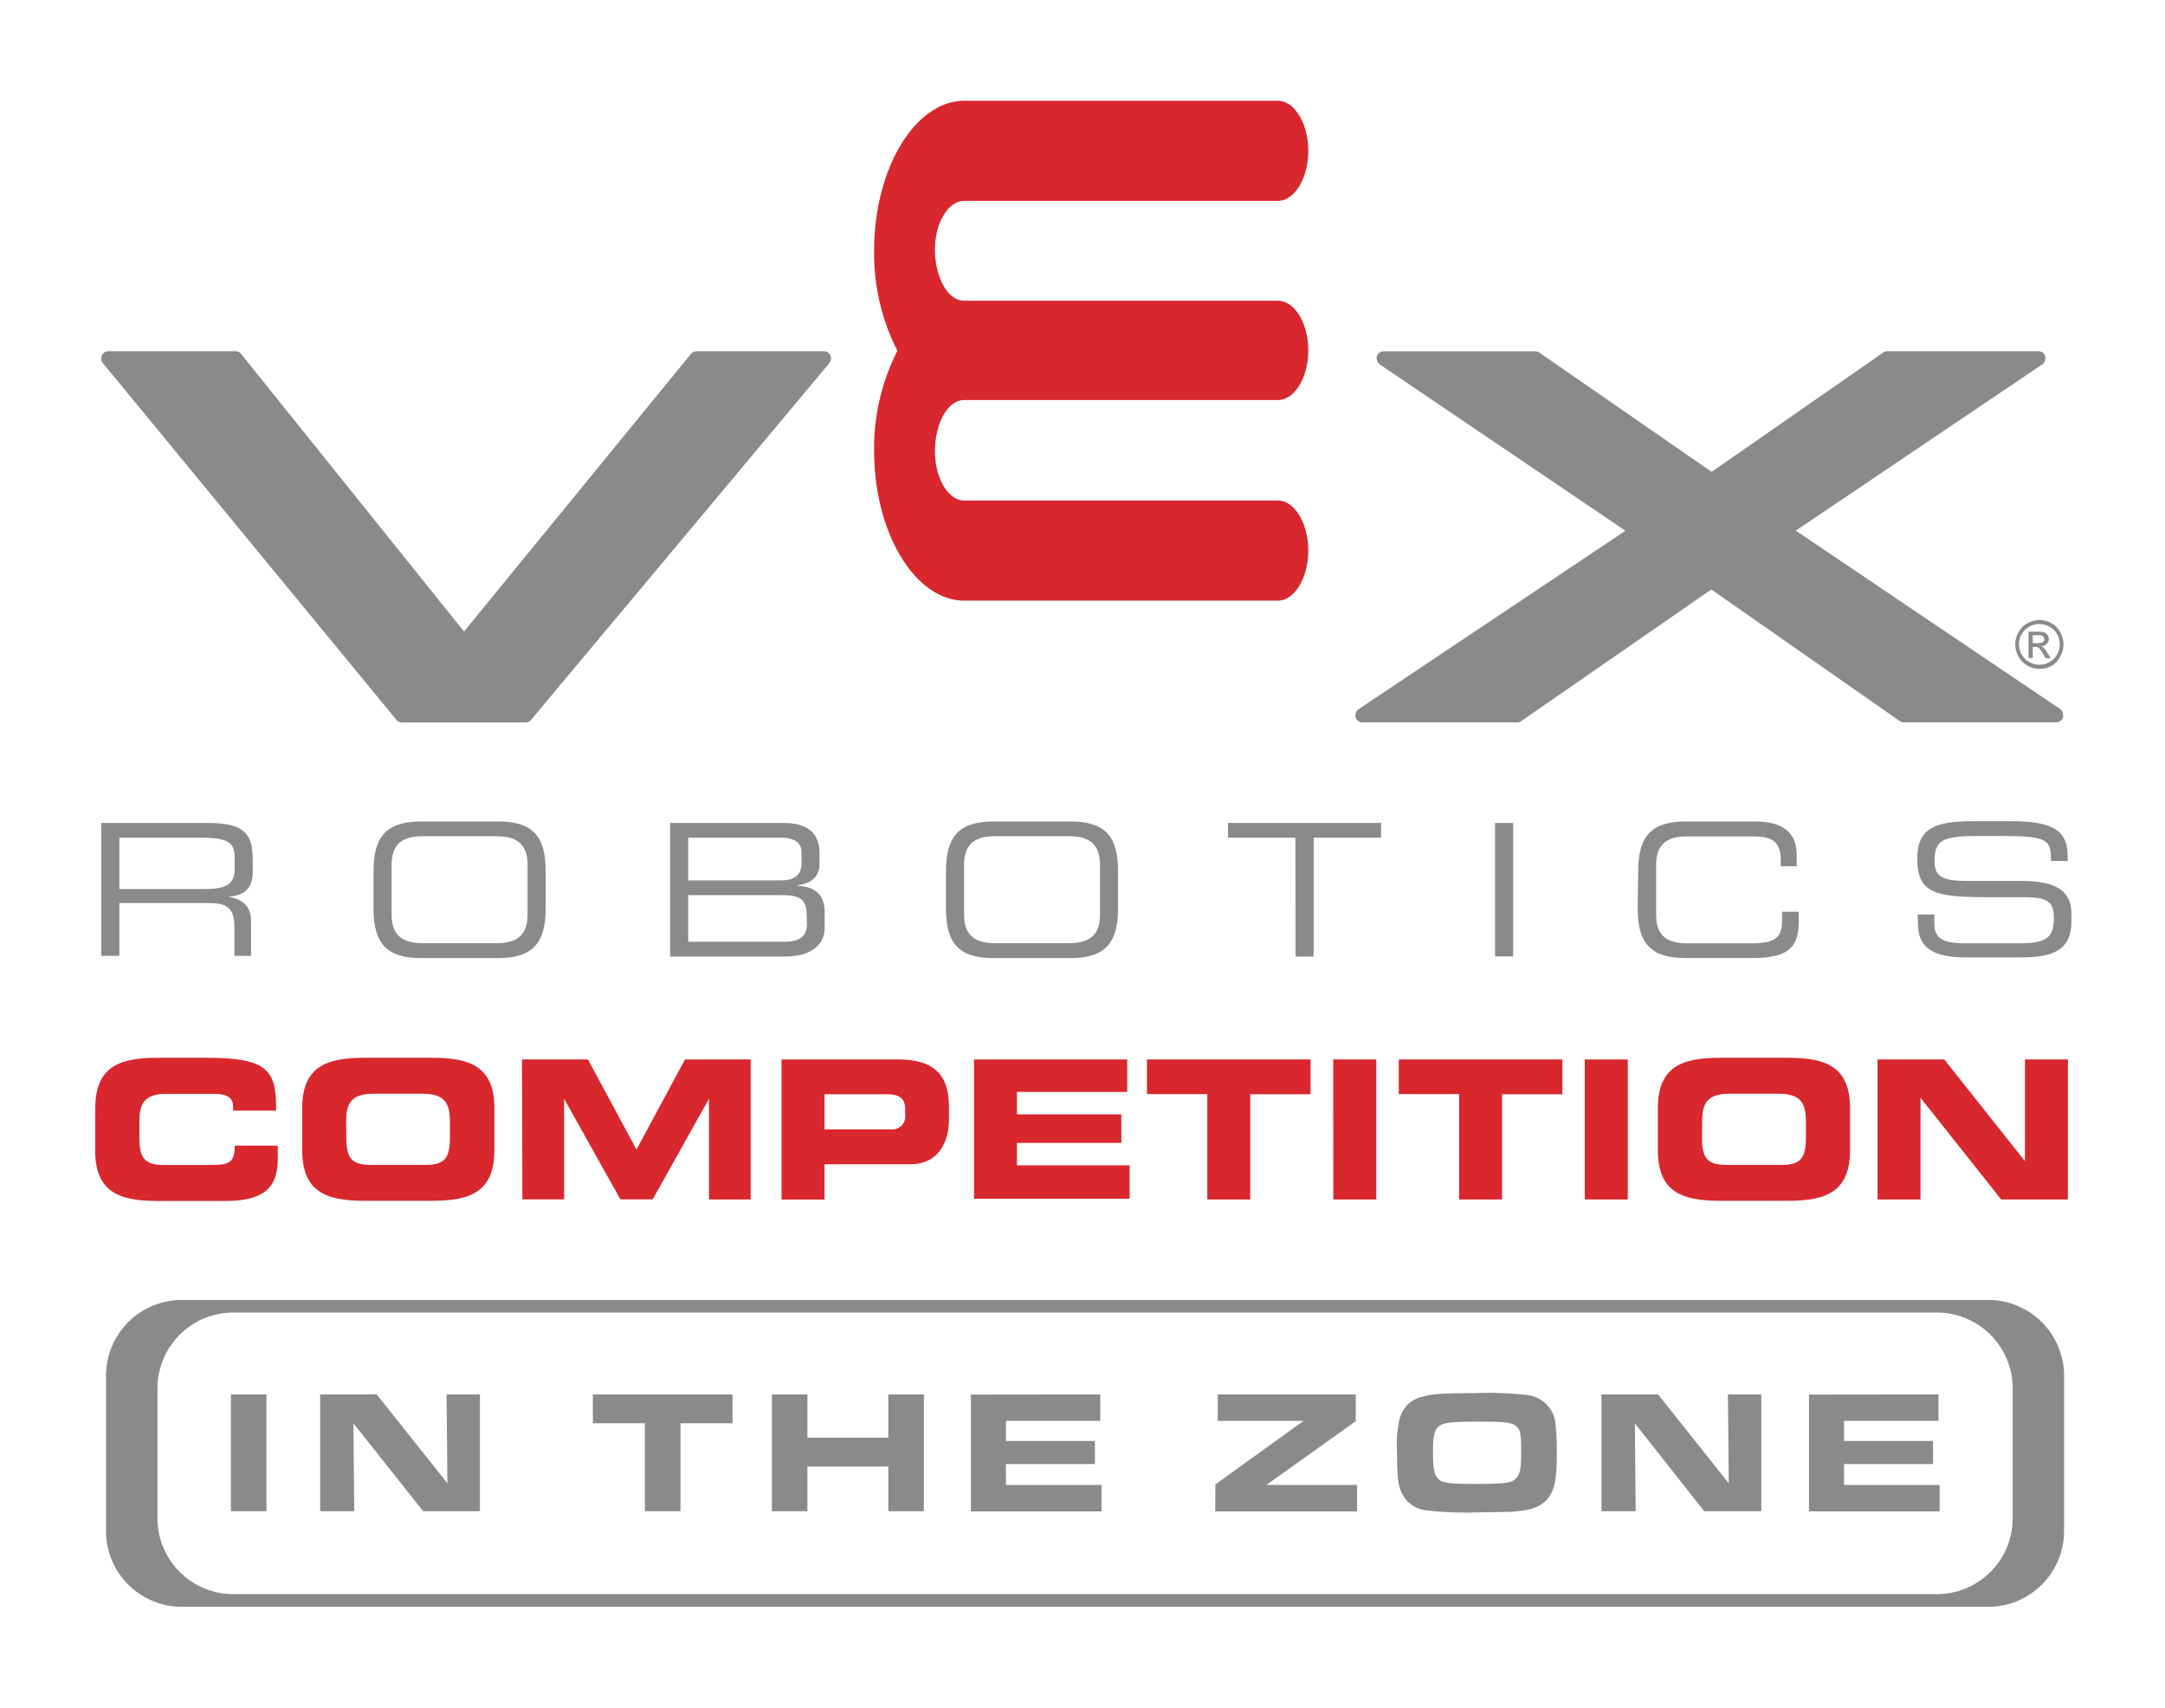 <svg id="Layer_1" data-name="Layer 1" xmlns="http://www.w3.org/2000/svg" viewBox="0 0 259.56 204.72"><title>Artboard 2</title><path d="M12.14,98.65H24.95c4.62,0,5.35,1.53,5.35,4.53v1.31c0,2.26-1.28,2.88-2.94,3v0c2.21.4,2.74,1.55,2.74,3v4.09h-2v-3.52c0-2.5-1.22-2.81-3.19-2.81H14.31v6.32H12.14Zm12.56,7.92c2.41,0,3.43-.64,3.43-2.32v-1.46c0-1.79-.77-2.37-4-2.37H14.31v6.15Z" style="fill:#8a8a8d"/><path d="M44.78,104.47c0-4,1.37-6,5.71-6h9.22c4.34,0,5.71,1.95,5.71,6v4.38c0,4-1.37,6-5.71,6H50.49c-4.34,0-5.71-1.95-5.71-6Zm18.47-.82c0-2.79-1.68-3.41-3.76-3.41H50.71c-2.08,0-3.76.62-3.76,3.41v6c0,2.79,1.68,3.41,3.76,3.41h8.78c2.08,0,3.76-.62,3.76-3.41Z" style="fill:#8a8a8d"/><path d="M80.34,98.65H94c3.32,0,4.25,1.73,4.25,3.56v1.37c0,1.15-.64,2.32-2.59,2.52v.09c1.7.09,3.21.73,3.21,3.16v1.9c0,2.23-2,3.41-4.65,3.41H80.34Zm15.75,3.45c0-1.46-1.61-1.68-2.28-1.68H82.51v5.11H93.7c1.17,0,2.39-.38,2.39-2Zm.62,7.5c0-2-1.11-2.3-3.07-2.3H82.51v5.59H94c2,0,2.74-.73,2.74-2.14Z" style="fill:#8a8a8d"/><path d="M113.41,104.47c0-4,1.37-6,5.71-6h9.22c4.33,0,5.7,1.95,5.7,6v4.38c0,4-1.37,6-5.7,6h-9.22c-4.34,0-5.71-1.95-5.71-6Zm18.47-.82c0-2.79-1.68-3.41-3.76-3.41h-8.78c-2.08,0-3.76.62-3.76,3.41v6c0,2.79,1.68,3.41,3.76,3.41h8.78c2.08,0,3.76-.62,3.76-3.41Z" style="fill:#8a8a8d"/><path d="M155.31,100.42h-8.09V98.65h18.36v1.77h-8.09v14.24h-2.17Z" style="fill:#8a8a8d"/><path d="M179.24,98.65h2.17v16h-2.17Z" style="fill:#8a8a8d"/><path d="M196.4,104.47c0-4,1.37-6,5.71-6h8.29c3.94,0,5,1.84,5,4v1.37h-1.9v-.73c0-2.72-1.68-2.85-3.67-2.85h-7.52c-2.08,0-3.76.62-3.76,3.41v6c0,2.79,1.68,3.41,3.76,3.41h7.58c2.92,0,3.76-.62,3.76-2.79v-1h2v1.08c0,2.9-.93,4.47-5.42,4.47h-8.18c-4.33,0-5.71-1.95-5.71-6Z" style="fill:#8a8a8d"/><path d="M229.91,109.62h2v1.13c0,1.57.84,2.32,3.54,2.32h6.72c3.14,0,4.07-.66,4.07-3,0-2-.8-2.52-3.49-2.52h-4.11c-6.61,0-8.78-.4-8.78-4.64,0-3.65,2.17-4.47,6.64-4.47h4.67c5.37,0,6.72,1.37,6.72,4.22v.55h-2c0-2.54-.31-3-6-3h-2.3c-4.18,0-5.66.22-5.66,2.85,0,1.9.6,2.54,4,2.54h6.41c4.22,0,6,1.22,6,3.94v1c0,3.94-3.23,4.23-6.44,4.23h-6c-3.16,0-5.95-.55-5.95-4Z" style="fill:#8a8a8d"/><path d="M11.42,132.87c0-4.91,2.76-6.07,7.4-6.07h6.05c7.33,0,8.28,1.58,8.23,6.33H27.95v-.46c0-1.21-.88-1.55-2.41-1.55H19.93c-2.71,0-3.22,1.28-3.22,3.36v1.81c0,2.43.51,3.36,2.94,3.36h5.49c2.32,0,3-.23,3-2.32H33.3v1.58c0,2.83-1,5.05-6.19,5.05h-8.3c-4.64,0-7.4-1.16-7.4-6.07Z" style="fill:#d9272e"/><path d="M36.23,132.87c0-4.91,2.76-6.07,7.4-6.07h8.25c4.64,0,7.39,1.16,7.39,6.07v5c0,4.91-2.76,6.07-7.39,6.07H43.63c-4.64,0-7.4-1.16-7.4-6.07Zm5.29,3.41c0,2.43.51,3.36,2.94,3.36H51c2.43,0,2.94-.93,2.94-3.36v-1.81c0-2.09-.51-3.36-3.22-3.36h-6c-2.71,0-3.22,1.28-3.22,3.36Z" style="fill:#d9272e"/><path d="M62.58,127h7.91l5.82,10.8L82.12,127H90v16.78H85V131.71h0l-6.75,12.06H74.38l-6.75-12.06h0v12.06h-5Z" style="fill:#d9272e"/><path d="M93.7,127h14c4.89,0,6.07,2.46,6.07,5.75v1.44c0,2.5-1.09,5.38-4.73,5.38H98.85v4.22H93.7Zm5.15,8.39h8a1.57,1.57,0,0,0,1.67-1.79v-.65c0-1.14-.56-1.78-2.11-1.78H98.85Z" style="fill:#d9272e"/><path d="M116.78,127h18.36v3.89H121.92v2.69h12.52V137H121.92v2.69h13.51v4H116.78Z" style="fill:#d9272e"/><path d="M137.51,127h19.61v4.17h-7.23v12.61h-5.15V131.15h-7.23Z" style="fill:#d9272e"/><path d="M159.84,127H165v16.78h-5.15Z" style="fill:#d9272e"/><path d="M167.7,127h19.61v4.17h-7.23v12.61h-5.15V131.15H167.7Z" style="fill:#d9272e"/><path d="M190,127h5.15v16.78H190Z" style="fill:#d9272e"/><path d="M198.76,132.87c0-4.91,2.76-6.07,7.4-6.07h8.25c4.64,0,7.39,1.16,7.39,6.07v5c0,4.91-2.76,6.07-7.39,6.07h-8.25c-4.64,0-7.4-1.16-7.4-6.07Zm5.29,3.41c0,2.43.51,3.36,2.94,3.36h6.58c2.43,0,2.94-.93,2.94-3.36v-1.81c0-2.09-.51-3.36-3.22-3.36h-6c-2.71,0-3.22,1.28-3.22,3.36Z" style="fill:#d9272e"/><path d="M225.1,127h8l9.67,12.19h0V127h5.15v16.78h-8l-9.67-12.19h0v12.19H225.1Z" style="fill:#d9272e"/><path d="M226.28,42.1a.87.87,0,0,0-.5.16l-20.57,14.3-20.67-14.3a.88.88,0,0,0-.5-.15H165.89a.87.87,0,0,0-.83.61.9.9,0,0,0,0,.26.87.87,0,0,0,.38.72l29.43,19.92L162.9,85a.87.87,0,0,0-.39.72.8.8,0,0,0,0,.25.86.86,0,0,0,.83.62h18.56a.85.85,0,0,0,.49-.16l22.78-15.77,22.58,15.77a.86.86,0,0,0,.5.16h18.26a.87.87,0,0,0,.83-.61.83.83,0,0,0,0-.26A.87.87,0,0,0,247,85L215.3,63.61l29.53-19.92a.87.87,0,0,0,.38-.72.92.92,0,0,0,0-.25.87.87,0,0,0-.83-.62Z" style="fill:#8a8a8d"/><path d="M83.51,42.1a.87.87,0,0,0-.67.32L55.63,75.7,28.91,42.43a.87.87,0,0,0-.68-.33H13a.87.87,0,0,0-.67,1.42L47.52,86.28a.87.87,0,0,0,.67.32H63a.86.86,0,0,0,.67-.31L99.43,43.53a.87.87,0,0,0-.67-1.43Z" style="fill:#8a8a8d"/><path d="M107.61,42.09A25.67,25.67,0,0,1,104.8,30c0-9.74,4.88-17.92,10.82-17.92H153.2c2,0,3.65,2.73,3.65,6s-1.65,6-3.65,6H115.62c-2,0-3.53,2.73-3.53,5.84s1.42,6.13,3.53,6.13H153.2c2,0,3.65,2.68,3.65,5.95h0c0,3.26-1.65,5.95-3.65,5.95H115.62c-2.11,0-3.53,3-3.53,6.13S113.62,60,115.62,60H153.2c2,0,3.65,2.73,3.65,6s-1.65,6-3.65,6H115.62c-5.94,0-10.82-8.18-10.82-17.92a25.68,25.68,0,0,1,2.81-12.07Z" style="fill:#d9272e"/><path d="M244.49,74.32a3,3,0,0,1,1.44.38A2.71,2.71,0,0,1,247,75.78a3,3,0,0,1,.39,1.47,3,3,0,0,1-.39,1.45A2.7,2.7,0,0,1,246,79.79a2.93,2.93,0,0,1-2.92,0A2.72,2.72,0,0,1,242,78.71a2.93,2.93,0,0,1,0-2.93,2.72,2.72,0,0,1,1.1-1.08A3,3,0,0,1,244.49,74.32Zm0,.48a2.5,2.5,0,0,0-1.2.32,2.27,2.27,0,0,0-.91.9,2.44,2.44,0,0,0,0,2.44,2.32,2.32,0,0,0,.91.9,2.44,2.44,0,0,0,2.43,0,2.29,2.29,0,0,0,.9-.9,2.45,2.45,0,0,0,0-2.44,2.25,2.25,0,0,0-.91-.9A2.5,2.5,0,0,0,244.49,74.81Zm-1.29,4.07V75.72h1.08a2.67,2.67,0,0,1,.8.09.78.78,0,0,1,.4.31.81.81,0,0,1,.15.46.84.84,0,0,1-.25.6,1,1,0,0,1-.65.29.87.87,0,0,1,.27.17,3.53,3.53,0,0,1,.47.63l.38.62h-.62l-.28-.5a2.54,2.54,0,0,0-.53-.73.64.64,0,0,0-.41-.11h-.3v1.34Zm.51-1.78h.62a1,1,0,0,0,.6-.13.46.46,0,0,0,.08-.6.46.46,0,0,0-.22-.17,1.6,1.6,0,0,0-.51-.05h-.58Z" style="fill:#8a8a8d"/><rect x="12.2" y="12.1" width="235.8" height="74.49" style="fill:none"/><path d="M27.68,167.15h4.26v14H27.68Z" style="fill:#8a8a8d"/><path d="M38.38,167.15h6.78l8.48,10.65-.1-10.65h4v14H50.73l-8.36-10.54.1,10.54H38.38Z" style="fill:#8a8a8d"/><path d="M77.32,170.61H71.08v-3.46H87.82v3.46H81.58v10.54H77.32Z" style="fill:#8a8a8d"/><path d="M92.54,167.15h4.26v5.19h9.7v-5.19h4.26v14h-4.26V175.8h-9.7v5.35H92.54Z" style="fill:#8a8a8d"/><path d="M131.91,167.15v3.17H120.6v2.41h10.67v2.77H120.6V178h11.46v3.17H116.4v-14Z" style="fill:#8a8a8d"/><path d="M145.71,177.94l10.58-7.62H146v-3.17h16.54v3.21L151.83,178H162.7v3.17h-17Z" style="fill:#8a8a8d"/><path d="M183,167.21a3.84,3.84,0,0,1,3.51,3.76,28.8,28.8,0,0,1,.13,3.4c0,3.38-.36,4.75-1.55,5.73-.84.71-2,1-4.05,1.13-.76,0-2.62.06-4,.06a39.08,39.08,0,0,1-5.88-.23,3.68,3.68,0,0,1-3-1.89c-.55-1-.67-2.06-.67-5.12a13.24,13.24,0,0,1,.29-3.88,3.58,3.58,0,0,1,2.79-2.75c1.18-.34,2.46-.42,6.15-.42A42,42,0,0,1,183,167.21Zm-10.46,3.72c-.57.44-.74,1.13-.74,3.15s.17,2.81.69,3.25,1.26.55,4.47.55c3.67,0,4.43-.13,4.91-.8.4-.5.5-1.22.5-3.09,0-3.53-.06-3.57-5.31-3.57C174,170.42,173.12,170.53,172.57,170.93Z" style="fill:#8a8a8d"/><path d="M192,167.15h6.78l8.48,10.65-.1-10.65h4v14h-6.85L196,170.61l.1,10.54H192Z" style="fill:#8a8a8d"/><path d="M232.4,167.15v3.17H221.08v2.41h10.67v2.77H221.08V178h11.46v3.17H216.88v-14Z" style="fill:#8a8a8d"/><path d="M238.38,155.83H21.8a9.09,9.09,0,0,0-9.09,9.09v9.3h0v9.3a9.09,9.09,0,0,0,9.09,9.09H238.38a9.09,9.09,0,0,0,9.08-9.09v-9.3h0v-9.3A9.09,9.09,0,0,0,238.38,155.83Zm-6.17,35.26H28A9.09,9.09,0,0,1,18.88,182V166.43A9.09,9.09,0,0,1,28,157.34H232.21a9.09,9.09,0,0,1,9.09,9.09V182A9.09,9.09,0,0,1,232.21,191.09Z" style="fill:#8a8a8d"/><rect width="259.56" height="204.72" style="fill:none"/></svg>